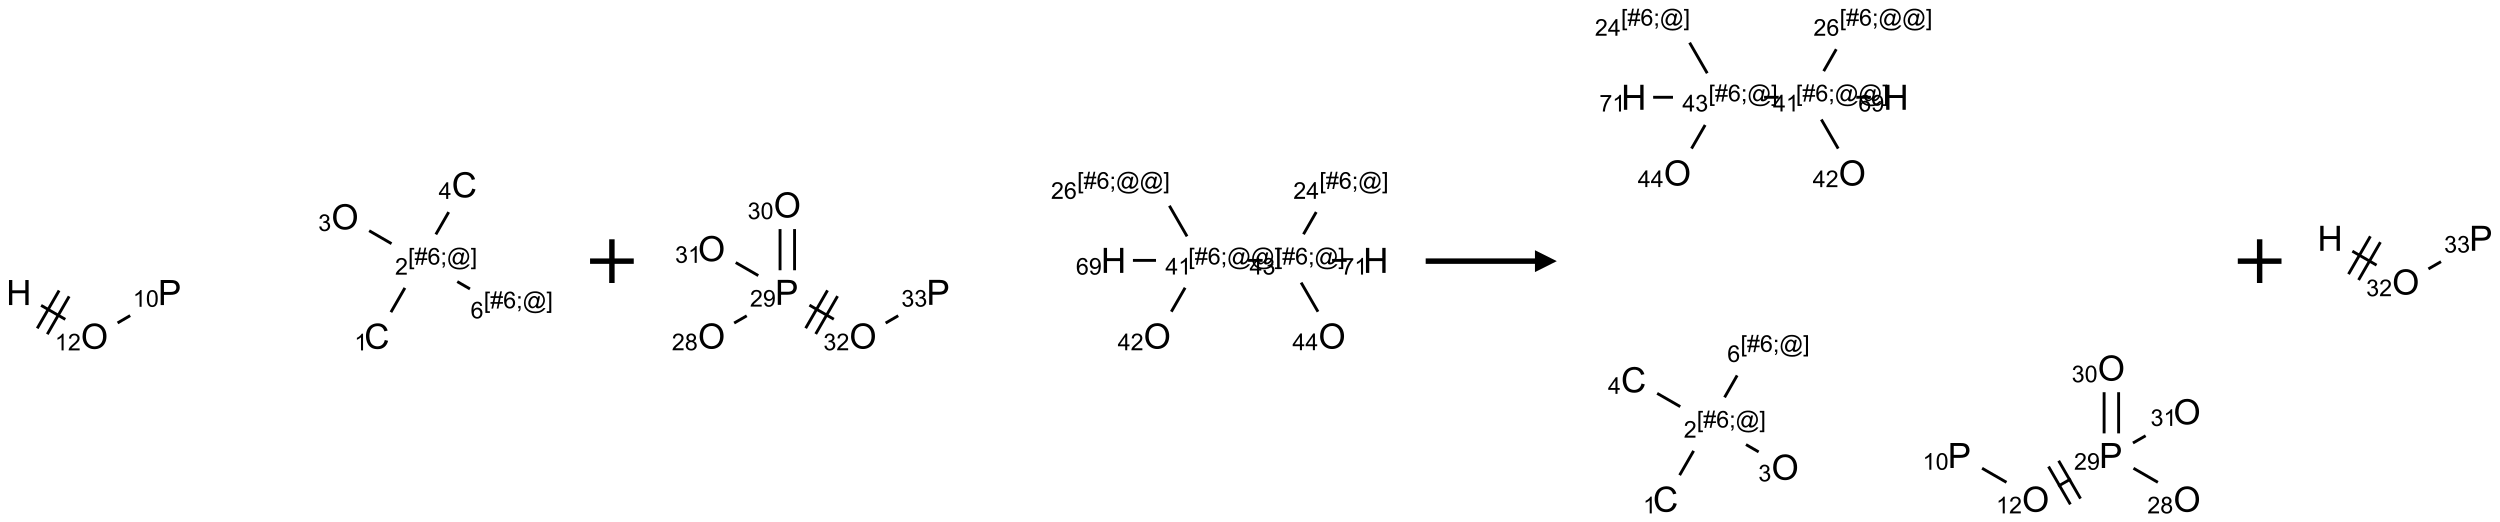 <?xml version="1.0" encoding="UTF-8"?>
<svg xmlns="http://www.w3.org/2000/svg" xmlns:xlink="http://www.w3.org/1999/xlink" width="1144" height="239" viewBox="0 0 1144 239">
<defs>
<g>
<g id="glyph-0-0">
<path d="M 2 0 L 2 -10 L 10 -10 L 10 0 Z M 2.25 -0.25 L 9.75 -0.25 L 9.75 -9.75 L 2.25 -9.75 Z M 2.25 -0.25 "/>
</g>
<g id="glyph-0-1">
<path d="M 1.281 0 L 1.281 -11.453 L 2.797 -11.453 L 2.797 -6.75 L 8.75 -6.75 L 8.75 -11.453 L 10.266 -11.453 L 10.266 0 L 8.75 0 L 8.75 -5.398 L 2.797 -5.398 L 2.797 0 Z M 1.281 0 "/>
</g>
<g id="glyph-0-2">
<path d="M 0.773 -5.578 C 0.773 -7.48 1.285 -8.969 2.305 -10.043 C 3.324 -11.117 4.645 -11.656 6.258 -11.656 C 7.316 -11.656 8.27 -11.402 9.117 -10.898 C 9.965 -10.395 10.613 -9.688 11.059 -8.785 C 11.504 -7.883 11.727 -6.855 11.727 -5.711 C 11.727 -4.551 11.492 -3.512 11.023 -2.594 C 10.555 -1.676 9.891 -0.984 9.031 -0.512 C 8.172 -0.039 7.246 0.195 6.25 0.195 C 5.172 0.195 4.207 -0.066 3.359 -0.586 C 2.512 -1.105 1.867 -1.816 1.43 -2.719 C 0.992 -3.621 0.773 -4.574 0.773 -5.578 Z M 2.336 -5.555 C 2.336 -4.176 2.707 -3.086 3.449 -2.293 C 4.191 -1.5 5.121 -1.102 6.242 -1.102 C 7.383 -1.102 8.32 -1.504 9.059 -2.305 C 9.797 -3.105 10.164 -4.246 10.164 -5.719 C 10.164 -6.652 10.008 -7.465 9.691 -8.16 C 9.375 -8.855 8.914 -9.395 8.309 -9.777 C 7.703 -10.16 7.02 -10.352 6.266 -10.352 C 5.191 -10.352 4.27 -9.984 3.496 -9.246 C 2.723 -8.508 2.336 -7.277 2.336 -5.555 Z M 2.336 -5.555 "/>
</g>
<g id="glyph-0-3">
<path d="M 1.234 0 L 1.234 -11.453 L 5.555 -11.453 C 6.316 -11.453 6.895 -11.418 7.297 -11.344 C 7.859 -11.25 8.332 -11.07 8.711 -10.809 C 9.09 -10.547 9.398 -10.176 9.629 -9.703 C 9.859 -9.23 9.977 -8.707 9.977 -8.141 C 9.977 -7.168 9.668 -6.344 9.047 -5.668 C 8.426 -4.992 7.309 -4.656 5.688 -4.656 L 2.75 -4.656 L 2.75 0 Z M 2.75 -6.008 L 5.711 -6.008 C 6.691 -6.008 7.387 -6.191 7.797 -6.555 C 8.207 -6.918 8.414 -7.434 8.414 -8.094 C 8.414 -8.574 8.293 -8.984 8.051 -9.324 C 7.809 -9.664 7.488 -9.891 7.094 -10 C 6.84 -10.066 6.367 -10.102 5.68 -10.102 L 2.75 -10.102 Z M 2.75 -6.008 "/>
</g>
<g id="glyph-0-4">
<path d="M 9.406 -4.016 L 10.922 -3.633 C 10.605 -2.387 10.031 -1.438 9.207 -0.785 C 8.383 -0.133 7.371 0.195 6.18 0.195 C 4.945 0.195 3.941 -0.055 3.168 -0.559 C 2.395 -1.062 1.805 -1.789 1.402 -2.742 C 1 -3.695 0.797 -4.719 0.797 -5.812 C 0.797 -7.004 1.023 -8.047 1.48 -8.934 C 1.938 -9.82 2.586 -10.496 3.426 -10.957 C 4.266 -11.418 5.191 -11.648 6.203 -11.648 C 7.348 -11.648 8.312 -11.355 9.094 -10.773 C 9.875 -10.191 10.418 -9.371 10.727 -8.312 L 9.234 -7.961 C 8.969 -8.793 8.582 -9.402 8.078 -9.781 C 7.574 -10.16 6.938 -10.352 6.172 -10.352 C 5.293 -10.352 4.555 -10.141 3.965 -9.719 C 3.375 -9.297 2.957 -8.73 2.719 -8.02 C 2.48 -7.309 2.359 -6.574 2.359 -5.82 C 2.359 -4.848 2.5 -3.996 2.785 -3.27 C 3.07 -2.543 3.512 -2 4.109 -1.641 C 4.707 -1.281 5.355 -1.102 6.055 -1.102 C 6.902 -1.102 7.621 -1.348 8.211 -1.836 C 8.801 -2.324 9.199 -3.051 9.406 -4.016 Z M 9.406 -4.016 "/>
</g>
<g id="glyph-1-0">
<path d="M 1.332 0 L 1.332 -6.668 L 6.668 -6.668 L 6.668 0 Z M 1.5 -0.168 L 6.5 -0.168 L 6.5 -6.5 L 1.5 -6.5 Z M 1.5 -0.168 "/>
</g>
<g id="glyph-1-1">
<path d="M 3.973 0 L 3.035 0 L 3.035 -5.973 C 2.809 -5.758 2.516 -5.543 2.148 -5.328 C 1.781 -5.113 1.453 -4.953 1.16 -4.844 L 1.16 -5.75 C 1.684 -5.996 2.145 -6.297 2.535 -6.645 C 2.93 -6.996 3.207 -7.336 3.371 -7.668 L 3.973 -7.668 Z M 3.973 0 "/>
</g>
<g id="glyph-1-2">
<path d="M 5.371 -0.902 L 5.371 0 L 0.324 0 C 0.316 -0.227 0.352 -0.441 0.434 -0.652 C 0.562 -0.996 0.766 -1.332 1.051 -1.668 C 1.332 -2 1.742 -2.387 2.277 -2.824 C 3.105 -3.504 3.668 -4.043 3.957 -4.441 C 4.25 -4.84 4.395 -5.215 4.395 -5.566 C 4.395 -5.938 4.262 -6.254 3.996 -6.508 C 3.73 -6.762 3.387 -6.891 2.957 -6.891 C 2.508 -6.891 2.145 -6.754 1.875 -6.484 C 1.605 -6.215 1.469 -5.84 1.465 -5.359 L 0.5 -5.457 C 0.566 -6.176 0.812 -6.727 1.246 -7.102 C 1.676 -7.477 2.254 -7.668 2.98 -7.668 C 3.711 -7.668 4.293 -7.465 4.719 -7.059 C 5.145 -6.652 5.359 -6.148 5.359 -5.547 C 5.359 -5.242 5.297 -4.941 5.172 -4.645 C 5.047 -4.352 4.84 -4.039 4.551 -3.715 C 4.262 -3.387 3.777 -2.938 3.105 -2.371 C 2.543 -1.898 2.18 -1.578 2.02 -1.41 C 1.859 -1.242 1.73 -1.07 1.625 -0.902 Z M 5.371 -0.902 "/>
</g>
<g id="glyph-1-3">
<path d="M 0.441 -3.766 C 0.441 -4.668 0.535 -5.395 0.723 -5.945 C 0.906 -6.496 1.184 -6.922 1.551 -7.219 C 1.918 -7.516 2.375 -7.668 2.934 -7.668 C 3.344 -7.668 3.703 -7.586 4.012 -7.418 C 4.32 -7.254 4.574 -7.016 4.777 -6.707 C 4.977 -6.395 5.137 -6.016 5.25 -5.57 C 5.363 -5.125 5.422 -4.523 5.422 -3.766 C 5.422 -2.871 5.328 -2.148 5.145 -1.598 C 4.961 -1.047 4.688 -0.621 4.32 -0.32 C 3.953 -0.02 3.492 0.129 2.934 0.129 C 2.195 0.129 1.617 -0.133 1.199 -0.66 C 0.695 -1.297 0.441 -2.332 0.441 -3.766 Z M 1.406 -3.766 C 1.406 -2.512 1.555 -1.68 1.848 -1.262 C 2.141 -0.848 2.5 -0.641 2.934 -0.641 C 3.363 -0.641 3.727 -0.848 4.02 -1.266 C 4.312 -1.684 4.457 -2.516 4.457 -3.766 C 4.457 -5.023 4.312 -5.859 4.02 -6.27 C 3.727 -6.684 3.359 -6.891 2.922 -6.891 C 2.492 -6.891 2.148 -6.707 1.891 -6.344 C 1.566 -5.879 1.406 -5.02 1.406 -3.766 Z M 1.406 -3.766 "/>
</g>
<g id="glyph-1-4">
<path d="M 0.723 2.121 L 0.723 -7.637 L 2.793 -7.637 L 2.793 -6.859 L 1.66 -6.859 L 1.66 1.344 L 2.793 1.344 L 2.793 2.121 Z M 0.723 2.121 "/>
</g>
<g id="glyph-1-5">
<path d="M 0.535 0.129 L 0.988 -2.09 L 0.109 -2.09 L 0.109 -2.863 L 1.145 -2.863 L 1.531 -4.754 L 0.109 -4.754 L 0.109 -5.531 L 1.688 -5.531 L 2.141 -7.766 L 2.922 -7.766 L 2.469 -5.531 L 4.109 -5.531 L 4.562 -7.766 L 5.348 -7.766 L 4.895 -5.531 L 5.797 -5.531 L 5.797 -4.754 L 4.738 -4.754 L 4.348 -2.863 L 5.797 -2.863 L 5.797 -2.09 L 4.191 -2.09 L 3.738 0.129 L 2.957 0.129 L 3.406 -2.09 L 1.77 -2.09 L 1.316 0.129 Z M 1.926 -2.863 L 3.562 -2.863 L 3.953 -4.754 L 2.312 -4.754 Z M 1.926 -2.863 "/>
</g>
<g id="glyph-1-6">
<path d="M 5.309 -5.766 L 4.375 -5.691 C 4.293 -6.059 4.172 -6.328 4.02 -6.496 C 3.766 -6.762 3.453 -6.895 3.082 -6.895 C 2.785 -6.895 2.523 -6.812 2.297 -6.645 C 2 -6.43 1.77 -6.117 1.598 -5.703 C 1.43 -5.289 1.34 -4.703 1.332 -3.938 C 1.559 -4.281 1.836 -4.535 2.16 -4.703 C 2.488 -4.871 2.828 -4.953 3.188 -4.953 C 3.812 -4.953 4.344 -4.723 4.785 -4.262 C 5.223 -3.801 5.441 -3.207 5.441 -2.48 C 5.441 -2 5.34 -1.555 5.133 -1.145 C 4.926 -0.73 4.641 -0.418 4.281 -0.199 C 3.922 0.02 3.512 0.129 3.051 0.129 C 2.27 0.129 1.633 -0.156 1.141 -0.73 C 0.648 -1.305 0.402 -2.254 0.402 -3.574 C 0.402 -5.051 0.672 -6.121 1.219 -6.793 C 1.695 -7.375 2.336 -7.668 3.141 -7.668 C 3.742 -7.668 4.234 -7.5 4.617 -7.16 C 5 -6.824 5.23 -6.359 5.309 -5.766 Z M 1.48 -2.473 C 1.48 -2.152 1.547 -1.844 1.684 -1.547 C 1.82 -1.25 2.016 -1.027 2.262 -0.871 C 2.508 -0.719 2.766 -0.641 3.035 -0.641 C 3.434 -0.641 3.773 -0.801 4.059 -1.121 C 4.344 -1.441 4.484 -1.875 4.484 -2.422 C 4.484 -2.949 4.344 -3.367 4.062 -3.668 C 3.781 -3.973 3.426 -4.125 3 -4.125 C 2.578 -4.125 2.219 -3.973 1.922 -3.668 C 1.625 -3.363 1.48 -2.969 1.48 -2.473 Z M 1.48 -2.473 "/>
</g>
<g id="glyph-1-7">
<path d="M 0.949 -4.465 L 0.949 -5.531 L 2.016 -5.531 L 2.016 -4.465 Z M 0.949 0 L 0.949 -1.066 L 2.016 -1.066 L 2.016 0 C 2.016 0.391 1.945 0.711 1.809 0.949 C 1.668 1.191 1.449 1.379 1.145 1.512 L 0.887 1.109 C 1.082 1.023 1.23 0.895 1.324 0.727 C 1.418 0.559 1.469 0.316 1.48 0 Z M 0.949 0 "/>
</g>
<g id="glyph-1-8">
<path d="M 6.047 -0.848 C 5.82 -0.59 5.57 -0.379 5.289 -0.223 C 5.008 -0.062 4.73 0.016 4.449 0.016 C 4.141 0.016 3.84 -0.074 3.547 -0.254 C 3.254 -0.434 3.02 -0.715 2.836 -1.09 C 2.652 -1.465 2.562 -1.875 2.562 -2.324 C 2.562 -2.875 2.703 -3.43 2.988 -3.98 C 3.27 -4.535 3.621 -4.953 4.043 -5.23 C 4.461 -5.508 4.871 -5.645 5.266 -5.645 C 5.566 -5.645 5.855 -5.566 6.129 -5.41 C 6.402 -5.25 6.641 -5.012 6.84 -4.688 L 7.016 -5.496 L 7.949 -5.496 L 7.199 -2 C 7.094 -1.516 7.043 -1.246 7.043 -1.191 C 7.043 -1.098 7.078 -1.02 7.148 -0.949 C 7.219 -0.883 7.305 -0.848 7.406 -0.848 C 7.59 -0.848 7.832 -0.953 8.129 -1.168 C 8.527 -1.445 8.84 -1.816 9.07 -2.285 C 9.301 -2.75 9.418 -3.234 9.418 -3.73 C 9.418 -4.309 9.27 -4.852 8.973 -5.355 C 8.676 -5.859 8.23 -6.262 7.645 -6.562 C 7.055 -6.863 6.406 -7.016 5.691 -7.016 C 4.879 -7.016 4.137 -6.824 3.465 -6.445 C 2.793 -6.066 2.273 -5.52 1.902 -4.809 C 1.535 -4.098 1.348 -3.34 1.348 -2.527 C 1.348 -1.676 1.535 -0.941 1.902 -0.328 C 2.273 0.285 2.809 0.742 3.508 1.035 C 4.207 1.328 4.984 1.473 5.832 1.473 C 6.742 1.473 7.504 1.32 8.121 1.016 C 8.734 0.711 9.195 0.34 9.5 -0.098 L 10.441 -0.098 C 10.266 0.266 9.961 0.637 9.531 1.016 C 9.102 1.395 8.59 1.695 7.996 1.914 C 7.402 2.133 6.688 2.246 5.848 2.246 C 5.078 2.246 4.367 2.145 3.715 1.949 C 3.066 1.75 2.512 1.453 2.051 1.055 C 1.594 0.656 1.25 0.199 1.016 -0.316 C 0.723 -0.973 0.578 -1.684 0.578 -2.441 C 0.578 -3.289 0.75 -4.098 1.098 -4.863 C 1.523 -5.805 2.125 -6.527 2.902 -7.027 C 3.684 -7.527 4.629 -7.777 5.738 -7.777 C 6.602 -7.777 7.375 -7.602 8.059 -7.246 C 8.746 -6.895 9.285 -6.371 9.684 -5.672 C 10.02 -5.07 10.188 -4.418 10.188 -3.715 C 10.188 -2.707 9.832 -1.812 9.125 -1.031 C 8.492 -0.328 7.801 0.02 7.051 0.02 C 6.812 0.02 6.617 -0.016 6.473 -0.09 C 6.324 -0.16 6.215 -0.266 6.145 -0.402 C 6.102 -0.488 6.066 -0.637 6.047 -0.848 Z M 3.527 -2.262 C 3.527 -1.785 3.641 -1.414 3.863 -1.152 C 4.09 -0.887 4.348 -0.754 4.641 -0.754 C 4.836 -0.754 5.039 -0.812 5.254 -0.93 C 5.469 -1.047 5.676 -1.219 5.871 -1.449 C 6.066 -1.676 6.23 -1.969 6.355 -2.32 C 6.48 -2.672 6.543 -3.027 6.543 -3.379 C 6.543 -3.852 6.426 -4.219 6.191 -4.48 C 5.957 -4.738 5.672 -4.871 5.332 -4.871 C 5.109 -4.871 4.902 -4.812 4.707 -4.699 C 4.512 -4.586 4.32 -4.406 4.137 -4.156 C 3.953 -3.906 3.805 -3.602 3.691 -3.246 C 3.582 -2.887 3.527 -2.559 3.527 -2.262 Z M 3.527 -2.262 "/>
</g>
<g id="glyph-1-9">
<path d="M 2.27 2.121 L 0.203 2.121 L 0.203 1.344 L 1.332 1.344 L 1.332 -6.859 L 0.203 -6.859 L 0.203 -7.637 L 2.27 -7.637 Z M 2.27 2.121 "/>
</g>
<g id="glyph-1-10">
<path d="M 0.449 -2.016 L 1.387 -2.141 C 1.492 -1.609 1.676 -1.227 1.934 -0.992 C 2.191 -0.758 2.508 -0.641 2.879 -0.641 C 3.32 -0.641 3.695 -0.793 3.996 -1.098 C 4.301 -1.402 4.453 -1.781 4.453 -2.234 C 4.453 -2.664 4.312 -3.02 4.031 -3.301 C 3.75 -3.578 3.391 -3.719 2.957 -3.719 C 2.781 -3.719 2.562 -3.684 2.297 -3.613 L 2.402 -4.438 C 2.465 -4.43 2.516 -4.426 2.551 -4.426 C 2.949 -4.426 3.312 -4.531 3.629 -4.738 C 3.949 -4.949 4.109 -5.27 4.109 -5.703 C 4.109 -6.047 3.992 -6.332 3.762 -6.559 C 3.527 -6.785 3.227 -6.895 2.859 -6.895 C 2.496 -6.895 2.191 -6.781 1.949 -6.551 C 1.707 -6.324 1.547 -5.98 1.48 -5.52 L 0.543 -5.688 C 0.656 -6.316 0.918 -6.805 1.324 -7.148 C 1.73 -7.492 2.234 -7.668 2.84 -7.668 C 3.254 -7.668 3.641 -7.578 3.988 -7.398 C 4.34 -7.219 4.609 -6.977 4.793 -6.668 C 4.98 -6.359 5.074 -6.031 5.074 -5.684 C 5.074 -5.352 4.984 -5.051 4.809 -4.781 C 4.629 -4.512 4.367 -4.297 4.02 -4.137 C 4.473 -4.031 4.824 -3.816 5.074 -3.488 C 5.324 -3.16 5.449 -2.75 5.449 -2.254 C 5.449 -1.59 5.203 -1.023 4.719 -0.559 C 4.234 -0.098 3.617 0.137 2.875 0.137 C 2.203 0.137 1.648 -0.062 1.207 -0.465 C 0.762 -0.863 0.512 -1.379 0.449 -2.016 Z M 0.449 -2.016 "/>
</g>
<g id="glyph-1-11">
<path d="M 3.449 0 L 3.449 -1.828 L 0.137 -1.828 L 0.137 -2.688 L 3.621 -7.637 L 4.387 -7.637 L 4.387 -2.688 L 5.418 -2.688 L 5.418 -1.828 L 4.387 -1.828 L 4.387 0 Z M 3.449 -2.688 L 3.449 -6.129 L 1.059 -2.688 Z M 3.449 -2.688 "/>
</g>
<g id="glyph-1-12">
<path d="M 1.887 -4.141 C 1.496 -4.281 1.207 -4.484 1.02 -4.75 C 0.832 -5.016 0.738 -5.328 0.738 -5.699 C 0.738 -6.254 0.938 -6.719 1.34 -7.098 C 1.738 -7.477 2.27 -7.668 2.934 -7.668 C 3.598 -7.668 4.137 -7.473 4.543 -7.086 C 4.949 -6.699 5.152 -6.227 5.152 -5.672 C 5.152 -5.316 5.059 -5.008 4.871 -4.746 C 4.688 -4.484 4.406 -4.281 4.027 -4.141 C 4.496 -3.988 4.852 -3.742 5.098 -3.402 C 5.34 -3.062 5.465 -2.656 5.465 -2.184 C 5.465 -1.531 5.234 -0.98 4.77 -0.535 C 4.309 -0.09 3.703 0.129 2.949 0.129 C 2.195 0.129 1.586 -0.094 1.125 -0.539 C 0.664 -0.984 0.434 -1.543 0.434 -2.207 C 0.434 -2.703 0.559 -3.121 0.809 -3.457 C 1.062 -3.793 1.422 -4.02 1.887 -4.141 Z M 1.699 -5.73 C 1.699 -5.367 1.812 -5.074 2.047 -4.844 C 2.281 -4.613 2.582 -4.5 2.953 -4.5 C 3.312 -4.5 3.609 -4.613 3.84 -4.84 C 4.07 -5.066 4.188 -5.348 4.188 -5.676 C 4.188 -6.02 4.07 -6.309 3.832 -6.543 C 3.594 -6.777 3.297 -6.895 2.941 -6.895 C 2.586 -6.895 2.289 -6.781 2.051 -6.551 C 1.816 -6.324 1.699 -6.047 1.699 -5.73 Z M 1.395 -2.203 C 1.395 -1.938 1.461 -1.676 1.586 -1.426 C 1.711 -1.176 1.902 -0.984 2.152 -0.848 C 2.402 -0.711 2.672 -0.641 2.957 -0.641 C 3.406 -0.641 3.777 -0.785 4.066 -1.074 C 4.359 -1.363 4.504 -1.727 4.504 -2.172 C 4.504 -2.625 4.355 -2.996 4.055 -3.293 C 3.754 -3.586 3.379 -3.734 2.926 -3.734 C 2.484 -3.734 2.121 -3.59 1.832 -3.297 C 1.543 -3.004 1.395 -2.641 1.395 -2.203 Z M 1.395 -2.203 "/>
</g>
<g id="glyph-1-13">
<path d="M 0.582 -1.766 L 1.484 -1.848 C 1.562 -1.426 1.707 -1.117 1.922 -0.926 C 2.137 -0.734 2.414 -0.641 2.75 -0.641 C 3.039 -0.641 3.289 -0.707 3.508 -0.84 C 3.727 -0.973 3.902 -1.148 4.043 -1.367 C 4.18 -1.586 4.297 -1.887 4.391 -2.262 C 4.484 -2.637 4.531 -3.016 4.531 -3.406 C 4.531 -3.449 4.531 -3.512 4.527 -3.594 C 4.34 -3.297 4.082 -3.055 3.758 -2.867 C 3.434 -2.68 3.082 -2.59 2.703 -2.59 C 2.07 -2.59 1.535 -2.816 1.098 -3.277 C 0.66 -3.734 0.441 -4.34 0.441 -5.09 C 0.441 -5.863 0.672 -6.484 1.129 -6.957 C 1.586 -7.43 2.156 -7.668 2.844 -7.668 C 3.34 -7.668 3.793 -7.531 4.207 -7.266 C 4.617 -7 4.93 -6.617 5.145 -6.121 C 5.355 -5.629 5.465 -4.91 5.465 -3.973 C 5.465 -2.996 5.359 -2.223 5.145 -1.645 C 4.934 -1.066 4.617 -0.625 4.199 -0.324 C 3.781 -0.02 3.293 0.129 2.73 0.129 C 2.133 0.129 1.645 -0.035 1.266 -0.367 C 0.887 -0.699 0.66 -1.164 0.582 -1.766 Z M 4.422 -5.137 C 4.422 -5.676 4.277 -6.102 3.992 -6.418 C 3.707 -6.734 3.359 -6.891 2.957 -6.891 C 2.543 -6.891 2.18 -6.719 1.871 -6.379 C 1.562 -6.039 1.406 -5.598 1.406 -5.059 C 1.406 -4.57 1.555 -4.176 1.848 -3.871 C 2.141 -3.566 2.5 -3.418 2.934 -3.418 C 3.367 -3.418 3.723 -3.57 4.004 -3.871 C 4.281 -4.176 4.422 -4.598 4.422 -5.137 Z M 4.422 -5.137 "/>
</g>
<g id="glyph-1-14">
<path d="M 0.504 -6.637 L 0.504 -7.535 L 5.449 -7.535 L 5.449 -6.809 C 4.961 -6.289 4.48 -5.602 4.004 -4.746 C 3.527 -3.887 3.156 -3.004 2.895 -2.098 C 2.707 -1.461 2.59 -0.762 2.535 0 L 1.574 0 C 1.582 -0.602 1.703 -1.328 1.926 -2.176 C 2.152 -3.027 2.477 -3.848 2.898 -4.637 C 3.32 -5.426 3.77 -6.094 4.246 -6.637 Z M 0.504 -6.637 "/>
</g>
</g>
</defs>
<path fill="none" stroke-width="0.033" stroke-linecap="butt" stroke-linejoin="miter" stroke="rgb(0%, 0%, 0%)" stroke-opacity="1" stroke-miterlimit="10" d="M 0.255 1.379 L 0.532 1.539 " transform="matrix(40, 0, 0, 40, 8.604, 84.58)"/>
<path fill="none" stroke-width="0.033" stroke-linecap="butt" stroke-linejoin="miter" stroke="rgb(0%, 0%, 0%)" stroke-opacity="1" stroke-miterlimit="10" d="M 0.326 1.709 L 0.576 1.276 " transform="matrix(40, 0, 0, 40, 8.604, 84.58)"/>
<path fill="none" stroke-width="0.033" stroke-linecap="butt" stroke-linejoin="miter" stroke="rgb(0%, 0%, 0%)" stroke-opacity="1" stroke-miterlimit="10" d="M 0.211 1.642 L 0.461 1.209 " transform="matrix(40, 0, 0, 40, 8.604, 84.58)"/>
<path fill="none" stroke-width="0.033" stroke-linecap="butt" stroke-linejoin="miter" stroke="rgb(0%, 0%, 0%)" stroke-opacity="1" stroke-miterlimit="10" d="M 1.13 1.58 L 1.274 1.496 " transform="matrix(40, 0, 0, 40, 8.604, 84.58)"/>
<path fill="none" stroke-width="0.033" stroke-linecap="butt" stroke-linejoin="miter" stroke="rgb(0%, 0%, 0%)" stroke-opacity="1" stroke-miterlimit="10" d="M 4.257 1.457 L 4.417 1.179 " transform="matrix(40, 0, 0, 40, 8.604, 84.58)"/>
<path fill="none" stroke-width="0.033" stroke-linecap="butt" stroke-linejoin="miter" stroke="rgb(0%, 0%, 0%)" stroke-opacity="1" stroke-miterlimit="10" d="M 5.016 1.107 L 5.161 1.191 " transform="matrix(40, 0, 0, 40, 8.604, 84.58)"/>
<path fill="none" stroke-width="0.033" stroke-linecap="butt" stroke-linejoin="miter" stroke="rgb(0%, 0%, 0%)" stroke-opacity="1" stroke-miterlimit="10" d="M 4.264 0.673 L 4.008 0.525 " transform="matrix(40, 0, 0, 40, 8.604, 84.58)"/>
<path fill="none" stroke-width="0.033" stroke-linecap="butt" stroke-linejoin="miter" stroke="rgb(0%, 0%, 0%)" stroke-opacity="1" stroke-miterlimit="10" d="M 4.771 0.567 L 4.918 0.312 " transform="matrix(40, 0, 0, 40, 8.604, 84.58)"/>
<g fill="rgb(0%, 0%, 0%)" fill-opacity="1">
<use xlink:href="#glyph-0-1" x="2.832" y="139.59"/>
</g>
<g fill="rgb(0%, 0%, 0%)" fill-opacity="1">
<use xlink:href="#glyph-0-2" x="36.996" y="159.594"/>
</g>
<g fill="rgb(0%, 0%, 0%)" fill-opacity="1">
<use xlink:href="#glyph-1-1" x="25.133" y="160.344"/>
<use xlink:href="#glyph-1-2" x="31.065" y="160.344"/>
</g>
<g fill="rgb(0%, 0%, 0%)" fill-opacity="1">
<use xlink:href="#glyph-0-3" x="72.281" y="139.59"/>
</g>
<g fill="rgb(0%, 0%, 0%)" fill-opacity="1">
<use xlink:href="#glyph-1-1" x="60.824" y="140.383"/>
<use xlink:href="#glyph-1-3" x="66.757" y="140.383"/>
</g>
<g fill="rgb(0%, 0%, 0%)" fill-opacity="1">
<use xlink:href="#glyph-0-4" x="166.668" y="159.59"/>
</g>
<g fill="rgb(0%, 0%, 0%)" fill-opacity="1">
<use xlink:href="#glyph-1-1" x="162.156" y="160.344"/>
</g>
<g fill="rgb(0%, 0%, 0%)" fill-opacity="1">
<use xlink:href="#glyph-1-4" x="186.738" y="121.074"/>
<use xlink:href="#glyph-1-5" x="189.702" y="121.074"/>
<use xlink:href="#glyph-1-6" x="195.634" y="121.074"/>
<use xlink:href="#glyph-1-7" x="201.566" y="121.074"/>
<use xlink:href="#glyph-1-8" x="204.53" y="121.074"/>
<use xlink:href="#glyph-1-9" x="215.358" y="121.074"/>
</g>
<g fill="rgb(0%, 0%, 0%)" fill-opacity="1">
<use xlink:href="#glyph-1-2" x="180.762" y="125.703"/>
</g>
<g fill="rgb(0%, 0%, 0%)" fill-opacity="1">
<use xlink:href="#glyph-1-4" x="221.379" y="141.074"/>
<use xlink:href="#glyph-1-5" x="224.342" y="141.074"/>
<use xlink:href="#glyph-1-6" x="230.275" y="141.074"/>
<use xlink:href="#glyph-1-7" x="236.207" y="141.074"/>
<use xlink:href="#glyph-1-8" x="239.171" y="141.074"/>
<use xlink:href="#glyph-1-9" x="249.999" y="141.074"/>
</g>
<g fill="rgb(0%, 0%, 0%)" fill-opacity="1">
<use xlink:href="#glyph-1-6" x="215.328" y="145.703"/>
</g>
<g fill="rgb(0%, 0%, 0%)" fill-opacity="1">
<use xlink:href="#glyph-0-2" x="151.637" y="104.953"/>
</g>
<g fill="rgb(0%, 0%, 0%)" fill-opacity="1">
<use xlink:href="#glyph-1-10" x="145.629" y="105.699"/>
</g>
<g fill="rgb(0%, 0%, 0%)" fill-opacity="1">
<use xlink:href="#glyph-0-4" x="206.668" y="90.309"/>
</g>
<g fill="rgb(0%, 0%, 0%)" fill-opacity="1">
<use xlink:href="#glyph-1-11" x="200.715" y="91.031"/>
</g>
<path fill="none" stroke-width="0.062" stroke-linecap="butt" stroke-linejoin="miter" stroke="rgb(0%, 0%, 0%)" stroke-opacity="1" stroke-miterlimit="10" d="M 0 0 L 0.5 0 M 0.25 -0.25 L 0.25 0.25 " transform="matrix(40, 0, 0, 40, 270.006, 119.5)"/>
<path fill="none" stroke-width="0.033" stroke-linecap="butt" stroke-linejoin="miter" stroke="rgb(0%, 0%, 0%)" stroke-opacity="1" stroke-miterlimit="10" d="M 0.258 1.583 L 0.402 1.5 " transform="matrix(40, 0, 0, 40, 325.631, 84.512)"/>
<path fill="none" stroke-width="0.033" stroke-linecap="butt" stroke-linejoin="miter" stroke="rgb(0%, 0%, 0%)" stroke-opacity="1" stroke-miterlimit="10" d="M 0.949 0.979 L 0.949 0.508 " transform="matrix(40, 0, 0, 40, 325.631, 84.512)"/>
<path fill="none" stroke-width="0.033" stroke-linecap="butt" stroke-linejoin="miter" stroke="rgb(0%, 0%, 0%)" stroke-opacity="1" stroke-miterlimit="10" d="M 0.783 0.979 L 0.783 0.508 " transform="matrix(40, 0, 0, 40, 325.631, 84.512)"/>
<path fill="none" stroke-width="0.033" stroke-linecap="butt" stroke-linejoin="miter" stroke="rgb(0%, 0%, 0%)" stroke-opacity="1" stroke-miterlimit="10" d="M 0.534 1.04 L 0.276 0.891 " transform="matrix(40, 0, 0, 40, 325.631, 84.512)"/>
<path fill="none" stroke-width="0.033" stroke-linecap="butt" stroke-linejoin="miter" stroke="rgb(0%, 0%, 0%)" stroke-opacity="1" stroke-miterlimit="10" d="M 1.119 1.378 L 1.398 1.539 " transform="matrix(40, 0, 0, 40, 325.631, 84.512)"/>
<path fill="none" stroke-width="0.033" stroke-linecap="butt" stroke-linejoin="miter" stroke="rgb(0%, 0%, 0%)" stroke-opacity="1" stroke-miterlimit="10" d="M 1.191 1.708 L 1.441 1.275 " transform="matrix(40, 0, 0, 40, 325.631, 84.512)"/>
<path fill="none" stroke-width="0.033" stroke-linecap="butt" stroke-linejoin="miter" stroke="rgb(0%, 0%, 0%)" stroke-opacity="1" stroke-miterlimit="10" d="M 1.076 1.642 L 1.326 1.209 " transform="matrix(40, 0, 0, 40, 325.631, 84.512)"/>
<path fill="none" stroke-width="0.033" stroke-linecap="butt" stroke-linejoin="miter" stroke="rgb(0%, 0%, 0%)" stroke-opacity="1" stroke-miterlimit="10" d="M 1.991 1.583 L 2.135 1.499 " transform="matrix(40, 0, 0, 40, 325.631, 84.512)"/>
<path fill="none" stroke-width="0.033" stroke-linecap="butt" stroke-linejoin="miter" stroke="rgb(0%, 0%, 0%)" stroke-opacity="1" stroke-miterlimit="10" d="M 5.259 1.453 L 5.417 1.179 " transform="matrix(40, 0, 0, 40, 325.631, 84.512)"/>
<path fill="none" stroke-width="0.033" stroke-linecap="butt" stroke-linejoin="miter" stroke="rgb(0%, 0%, 0%)" stroke-opacity="1" stroke-miterlimit="10" d="M 5.439 0.591 L 5.237 0.241 " transform="matrix(40, 0, 0, 40, 325.631, 84.512)"/>
<path fill="none" stroke-width="0.033" stroke-linecap="butt" stroke-linejoin="miter" stroke="rgb(0%, 0%, 0%)" stroke-opacity="1" stroke-miterlimit="10" d="M 5.084 0.866 L 4.82 0.866 " transform="matrix(40, 0, 0, 40, 325.631, 84.512)"/>
<path fill="none" stroke-width="0.033" stroke-linecap="butt" stroke-linejoin="miter" stroke="rgb(0%, 0%, 0%)" stroke-opacity="1" stroke-miterlimit="10" d="M 6.137 0.866 L 6.304 0.866 " transform="matrix(40, 0, 0, 40, 325.631, 84.512)"/>
<path fill="none" stroke-width="0.033" stroke-linecap="butt" stroke-linejoin="miter" stroke="rgb(0%, 0%, 0%)" stroke-opacity="1" stroke-miterlimit="10" d="M 6.771 0.567 L 6.917 0.313 " transform="matrix(40, 0, 0, 40, 325.631, 84.512)"/>
<path fill="none" stroke-width="0.033" stroke-linecap="butt" stroke-linejoin="miter" stroke="rgb(0%, 0%, 0%)" stroke-opacity="1" stroke-miterlimit="10" d="M 6.744 1.12 L 6.937 1.453 " transform="matrix(40, 0, 0, 40, 325.631, 84.512)"/>
<path fill="none" stroke-width="0.033" stroke-linecap="butt" stroke-linejoin="miter" stroke="rgb(0%, 0%, 0%)" stroke-opacity="1" stroke-miterlimit="10" d="M 7.098 0.866 L 7.265 0.866 " transform="matrix(40, 0, 0, 40, 325.631, 84.512)"/>
<g fill="rgb(0%, 0%, 0%)" fill-opacity="1">
<use xlink:href="#glyph-0-2" x="319.383" y="159.523"/>
</g>
<g fill="rgb(0%, 0%, 0%)" fill-opacity="1">
<use xlink:href="#glyph-1-2" x="307.426" y="160.273"/>
<use xlink:href="#glyph-1-12" x="313.358" y="160.273"/>
</g>
<g fill="rgb(0%, 0%, 0%)" fill-opacity="1">
<use xlink:href="#glyph-0-3" x="354.668" y="139.52"/>
</g>
<g fill="rgb(0%, 0%, 0%)" fill-opacity="1">
<use xlink:href="#glyph-1-2" x="343.172" y="140.312"/>
<use xlink:href="#glyph-1-13" x="349.104" y="140.312"/>
</g>
<g fill="rgb(0%, 0%, 0%)" fill-opacity="1">
<use xlink:href="#glyph-0-2" x="354.023" y="99.523"/>
</g>
<g fill="rgb(0%, 0%, 0%)" fill-opacity="1">
<use xlink:href="#glyph-1-10" x="342.109" y="100.273"/>
<use xlink:href="#glyph-1-3" x="348.042" y="100.273"/>
</g>
<g fill="rgb(0%, 0%, 0%)" fill-opacity="1">
<use xlink:href="#glyph-0-2" x="319.383" y="119.523"/>
</g>
<g fill="rgb(0%, 0%, 0%)" fill-opacity="1">
<use xlink:href="#glyph-1-10" x="308.914" y="120.273"/>
<use xlink:href="#glyph-1-1" x="314.846" y="120.273"/>
</g>
<g fill="rgb(0%, 0%, 0%)" fill-opacity="1">
<use xlink:href="#glyph-0-2" x="388.664" y="159.523"/>
</g>
<g fill="rgb(0%, 0%, 0%)" fill-opacity="1">
<use xlink:href="#glyph-1-10" x="376.801" y="160.273"/>
<use xlink:href="#glyph-1-2" x="382.733" y="160.273"/>
</g>
<g fill="rgb(0%, 0%, 0%)" fill-opacity="1">
<use xlink:href="#glyph-0-3" x="423.949" y="139.52"/>
</g>
<g fill="rgb(0%, 0%, 0%)" fill-opacity="1">
<use xlink:href="#glyph-1-10" x="412.469" y="140.312"/>
<use xlink:href="#glyph-1-10" x="418.401" y="140.312"/>
</g>
<g fill="rgb(0%, 0%, 0%)" fill-opacity="1">
<use xlink:href="#glyph-0-2" x="523.305" y="159.523"/>
</g>
<g fill="rgb(0%, 0%, 0%)" fill-opacity="1">
<use xlink:href="#glyph-1-11" x="511.441" y="160.273"/>
<use xlink:href="#glyph-1-2" x="517.374" y="160.273"/>
</g>
<g fill="rgb(0%, 0%, 0%)" fill-opacity="1">
<use xlink:href="#glyph-1-4" x="543.766" y="121.004"/>
<use xlink:href="#glyph-1-5" x="546.729" y="121.004"/>
<use xlink:href="#glyph-1-6" x="552.661" y="121.004"/>
<use xlink:href="#glyph-1-7" x="558.594" y="121.004"/>
<use xlink:href="#glyph-1-8" x="561.557" y="121.004"/>
<use xlink:href="#glyph-1-8" x="572.385" y="121.004"/>
<use xlink:href="#glyph-1-9" x="583.214" y="121.004"/>
</g>
<g fill="rgb(0%, 0%, 0%)" fill-opacity="1">
<use xlink:href="#glyph-1-11" x="533.25" y="125.633"/>
<use xlink:href="#glyph-1-1" x="539.182" y="125.633"/>
</g>
<g fill="rgb(0%, 0%, 0%)" fill-opacity="1">
<use xlink:href="#glyph-1-4" x="492.895" y="86.363"/>
<use xlink:href="#glyph-1-5" x="495.858" y="86.363"/>
<use xlink:href="#glyph-1-6" x="501.79" y="86.363"/>
<use xlink:href="#glyph-1-7" x="507.723" y="86.363"/>
<use xlink:href="#glyph-1-8" x="510.686" y="86.363"/>
<use xlink:href="#glyph-1-8" x="521.514" y="86.363"/>
<use xlink:href="#glyph-1-9" x="532.342" y="86.363"/>
</g>
<g fill="rgb(0%, 0%, 0%)" fill-opacity="1">
<use xlink:href="#glyph-1-2" x="480.914" y="90.992"/>
<use xlink:href="#glyph-1-6" x="486.846" y="90.992"/>
</g>
<g fill="rgb(0%, 0%, 0%)" fill-opacity="1">
<use xlink:href="#glyph-0-1" x="503.781" y="124.879"/>
</g>
<g fill="rgb(0%, 0%, 0%)" fill-opacity="1">
<use xlink:href="#glyph-1-6" x="492.332" y="125.672"/>
<use xlink:href="#glyph-1-13" x="498.264" y="125.672"/>
</g>
<g fill="rgb(0%, 0%, 0%)" fill-opacity="1">
<use xlink:href="#glyph-1-4" x="583.766" y="121.004"/>
<use xlink:href="#glyph-1-5" x="586.729" y="121.004"/>
<use xlink:href="#glyph-1-6" x="592.661" y="121.004"/>
<use xlink:href="#glyph-1-7" x="598.594" y="121.004"/>
<use xlink:href="#glyph-1-8" x="601.557" y="121.004"/>
<use xlink:href="#glyph-1-9" x="612.385" y="121.004"/>
</g>
<g fill="rgb(0%, 0%, 0%)" fill-opacity="1">
<use xlink:href="#glyph-1-11" x="571.777" y="125.633"/>
<use xlink:href="#glyph-1-10" x="577.71" y="125.633"/>
</g>
<g fill="rgb(0%, 0%, 0%)" fill-opacity="1">
<use xlink:href="#glyph-1-4" x="603.766" y="86.363"/>
<use xlink:href="#glyph-1-5" x="606.729" y="86.363"/>
<use xlink:href="#glyph-1-6" x="612.661" y="86.363"/>
<use xlink:href="#glyph-1-7" x="618.594" y="86.363"/>
<use xlink:href="#glyph-1-8" x="621.557" y="86.363"/>
<use xlink:href="#glyph-1-9" x="632.385" y="86.363"/>
</g>
<g fill="rgb(0%, 0%, 0%)" fill-opacity="1">
<use xlink:href="#glyph-1-2" x="591.809" y="90.992"/>
<use xlink:href="#glyph-1-11" x="597.741" y="90.992"/>
</g>
<g fill="rgb(0%, 0%, 0%)" fill-opacity="1">
<use xlink:href="#glyph-0-2" x="603.305" y="159.523"/>
</g>
<g fill="rgb(0%, 0%, 0%)" fill-opacity="1">
<use xlink:href="#glyph-1-11" x="591.395" y="160.242"/>
<use xlink:href="#glyph-1-11" x="597.327" y="160.242"/>
</g>
<g fill="rgb(0%, 0%, 0%)" fill-opacity="1">
<use xlink:href="#glyph-0-1" x="623.781" y="124.879"/>
</g>
<g fill="rgb(0%, 0%, 0%)" fill-opacity="1">
<use xlink:href="#glyph-1-14" x="613.82" y="125.672"/>
<use xlink:href="#glyph-1-1" x="619.753" y="125.672"/>
</g>
<path fill-rule="nonzero" fill="rgb(0%, 0%, 0%)" fill-opacity="1" d="M 652.395 120.75 L 702.395 120.75 L 702.395 124.5 L 712.395 119.5 L 702.395 114.5 L 702.395 118.25 L 652.395 118.25 "/>
<path fill="none" stroke-width="0.033" stroke-linecap="butt" stroke-linejoin="miter" stroke="rgb(0%, 0%, 0%)" stroke-opacity="1" stroke-miterlimit="10" d="M 0.525 5.189 L 0.685 4.911 " transform="matrix(40, 0, 0, 40, 747.6, 9.875)"/>
<path fill="none" stroke-width="0.033" stroke-linecap="butt" stroke-linejoin="miter" stroke="rgb(0%, 0%, 0%)" stroke-opacity="1" stroke-miterlimit="10" d="M 1.284 4.839 L 1.429 4.923 " transform="matrix(40, 0, 0, 40, 747.6, 9.875)"/>
<path fill="none" stroke-width="0.033" stroke-linecap="butt" stroke-linejoin="miter" stroke="rgb(0%, 0%, 0%)" stroke-opacity="1" stroke-miterlimit="10" d="M 0.532 4.405 L 0.268 4.253 " transform="matrix(40, 0, 0, 40, 747.6, 9.875)"/>
<path fill="none" stroke-width="0.033" stroke-linecap="butt" stroke-linejoin="miter" stroke="rgb(0%, 0%, 0%)" stroke-opacity="1" stroke-miterlimit="10" d="M 1.039 4.299 L 1.183 4.048 " transform="matrix(40, 0, 0, 40, 747.6, 9.875)"/>
<path fill="none" stroke-width="0.033" stroke-linecap="butt" stroke-linejoin="miter" stroke="rgb(0%, 0%, 0%)" stroke-opacity="1" stroke-miterlimit="10" d="M 3.985 5.11 L 4.264 5.271 " transform="matrix(40, 0, 0, 40, 747.6, 9.875)"/>
<path fill="none" stroke-width="0.033" stroke-linecap="butt" stroke-linejoin="miter" stroke="rgb(0%, 0%, 0%)" stroke-opacity="1" stroke-miterlimit="10" d="M 4.856 5.315 L 5 5.232 " transform="matrix(40, 0, 0, 40, 747.6, 9.875)"/>
<path fill="none" stroke-width="0.033" stroke-linecap="butt" stroke-linejoin="miter" stroke="rgb(0%, 0%, 0%)" stroke-opacity="1" stroke-miterlimit="10" d="M 5.111 5.457 L 4.861 5.024 " transform="matrix(40, 0, 0, 40, 747.6, 9.875)"/>
<path fill="none" stroke-width="0.033" stroke-linecap="butt" stroke-linejoin="miter" stroke="rgb(0%, 0%, 0%)" stroke-opacity="1" stroke-miterlimit="10" d="M 4.995 5.523 L 4.745 5.09 " transform="matrix(40, 0, 0, 40, 747.6, 9.875)"/>
<path fill="none" stroke-width="0.033" stroke-linecap="butt" stroke-linejoin="miter" stroke="rgb(0%, 0%, 0%)" stroke-opacity="1" stroke-miterlimit="10" d="M 5.717 5.11 L 5.996 5.271 " transform="matrix(40, 0, 0, 40, 747.6, 9.875)"/>
<path fill="none" stroke-width="0.033" stroke-linecap="butt" stroke-linejoin="miter" stroke="rgb(0%, 0%, 0%)" stroke-opacity="1" stroke-miterlimit="10" d="M 5.547 4.711 L 5.547 4.24 " transform="matrix(40, 0, 0, 40, 747.6, 9.875)"/>
<path fill="none" stroke-width="0.033" stroke-linecap="butt" stroke-linejoin="miter" stroke="rgb(0%, 0%, 0%)" stroke-opacity="1" stroke-miterlimit="10" d="M 5.381 4.711 L 5.381 4.24 " transform="matrix(40, 0, 0, 40, 747.6, 9.875)"/>
<path fill="none" stroke-width="0.033" stroke-linecap="butt" stroke-linejoin="miter" stroke="rgb(0%, 0%, 0%)" stroke-opacity="1" stroke-miterlimit="10" d="M 5.711 4.821 L 5.856 4.738 " transform="matrix(40, 0, 0, 40, 747.6, 9.875)"/>
<path fill="none" stroke-width="0.033" stroke-linecap="butt" stroke-linejoin="miter" stroke="rgb(0%, 0%, 0%)" stroke-opacity="1" stroke-miterlimit="10" d="M 0.661 1.453 L 0.817 1.183 " transform="matrix(40, 0, 0, 40, 747.6, 9.875)"/>
<path fill="none" stroke-width="0.033" stroke-linecap="butt" stroke-linejoin="miter" stroke="rgb(0%, 0%, 0%)" stroke-opacity="1" stroke-miterlimit="10" d="M 0.841 0.591 L 0.639 0.241 " transform="matrix(40, 0, 0, 40, 747.6, 9.875)"/>
<path fill="none" stroke-width="0.033" stroke-linecap="butt" stroke-linejoin="miter" stroke="rgb(0%, 0%, 0%)" stroke-opacity="1" stroke-miterlimit="10" d="M 0.449 0.866 L 0.222 0.866 " transform="matrix(40, 0, 0, 40, 747.6, 9.875)"/>
<path fill="none" stroke-width="0.033" stroke-linecap="butt" stroke-linejoin="miter" stroke="rgb(0%, 0%, 0%)" stroke-opacity="1" stroke-miterlimit="10" d="M 1.491 0.866 L 1.658 0.866 " transform="matrix(40, 0, 0, 40, 747.6, 9.875)"/>
<path fill="none" stroke-width="0.033" stroke-linecap="butt" stroke-linejoin="miter" stroke="rgb(0%, 0%, 0%)" stroke-opacity="1" stroke-miterlimit="10" d="M 2.173 0.567 L 2.317 0.316 " transform="matrix(40, 0, 0, 40, 747.6, 9.875)"/>
<path fill="none" stroke-width="0.033" stroke-linecap="butt" stroke-linejoin="miter" stroke="rgb(0%, 0%, 0%)" stroke-opacity="1" stroke-miterlimit="10" d="M 2.146 1.12 L 2.339 1.453 " transform="matrix(40, 0, 0, 40, 747.6, 9.875)"/>
<path fill="none" stroke-width="0.033" stroke-linecap="butt" stroke-linejoin="miter" stroke="rgb(0%, 0%, 0%)" stroke-opacity="1" stroke-miterlimit="10" d="M 2.546 0.866 L 2.713 0.866 " transform="matrix(40, 0, 0, 40, 747.6, 9.875)"/>
<g fill="rgb(0%, 0%, 0%)" fill-opacity="1">
<use xlink:href="#glyph-0-4" x="756.383" y="234.168"/>
</g>
<g fill="rgb(0%, 0%, 0%)" fill-opacity="1">
<use xlink:href="#glyph-1-1" x="751.871" y="234.918"/>
</g>
<g fill="rgb(0%, 0%, 0%)" fill-opacity="1">
<use xlink:href="#glyph-1-4" x="776.453" y="195.652"/>
<use xlink:href="#glyph-1-5" x="779.417" y="195.652"/>
<use xlink:href="#glyph-1-6" x="785.349" y="195.652"/>
<use xlink:href="#glyph-1-7" x="791.281" y="195.652"/>
<use xlink:href="#glyph-1-8" x="794.245" y="195.652"/>
<use xlink:href="#glyph-1-9" x="805.073" y="195.652"/>
</g>
<g fill="rgb(0%, 0%, 0%)" fill-opacity="1">
<use xlink:href="#glyph-1-2" x="770.477" y="200.277"/>
</g>
<g fill="rgb(0%, 0%, 0%)" fill-opacity="1">
<use xlink:href="#glyph-0-2" x="810.633" y="219.531"/>
</g>
<g fill="rgb(0%, 0%, 0%)" fill-opacity="1">
<use xlink:href="#glyph-1-10" x="804.625" y="220.277"/>
</g>
<g fill="rgb(0%, 0%, 0%)" fill-opacity="1">
<use xlink:href="#glyph-0-4" x="741.742" y="179.527"/>
</g>
<g fill="rgb(0%, 0%, 0%)" fill-opacity="1">
<use xlink:href="#glyph-1-11" x="735.785" y="180.246"/>
</g>
<g fill="rgb(0%, 0%, 0%)" fill-opacity="1">
<use xlink:href="#glyph-1-4" x="796.453" y="161.008"/>
<use xlink:href="#glyph-1-5" x="799.417" y="161.008"/>
<use xlink:href="#glyph-1-6" x="805.349" y="161.008"/>
<use xlink:href="#glyph-1-7" x="811.281" y="161.008"/>
<use xlink:href="#glyph-1-8" x="814.245" y="161.008"/>
<use xlink:href="#glyph-1-9" x="825.073" y="161.008"/>
</g>
<g fill="rgb(0%, 0%, 0%)" fill-opacity="1">
<use xlink:href="#glyph-1-6" x="790.402" y="165.637"/>
</g>
<g fill="rgb(0%, 0%, 0%)" fill-opacity="1">
<use xlink:href="#glyph-0-3" x="891.277" y="214.168"/>
</g>
<g fill="rgb(0%, 0%, 0%)" fill-opacity="1">
<use xlink:href="#glyph-1-1" x="879.82" y="214.957"/>
<use xlink:href="#glyph-1-3" x="885.753" y="214.957"/>
</g>
<g fill="rgb(0%, 0%, 0%)" fill-opacity="1">
<use xlink:href="#glyph-0-2" x="925.273" y="234.172"/>
</g>
<g fill="rgb(0%, 0%, 0%)" fill-opacity="1">
<use xlink:href="#glyph-1-1" x="913.41" y="234.918"/>
<use xlink:href="#glyph-1-2" x="919.342" y="234.918"/>
</g>
<g fill="rgb(0%, 0%, 0%)" fill-opacity="1">
<use xlink:href="#glyph-0-3" x="960.559" y="214.168"/>
</g>
<g fill="rgb(0%, 0%, 0%)" fill-opacity="1">
<use xlink:href="#glyph-1-2" x="949.066" y="214.957"/>
<use xlink:href="#glyph-1-13" x="954.999" y="214.957"/>
</g>
<g fill="rgb(0%, 0%, 0%)" fill-opacity="1">
<use xlink:href="#glyph-0-2" x="994.555" y="234.172"/>
</g>
<g fill="rgb(0%, 0%, 0%)" fill-opacity="1">
<use xlink:href="#glyph-1-2" x="982.602" y="234.918"/>
<use xlink:href="#glyph-1-12" x="988.534" y="234.918"/>
</g>
<g fill="rgb(0%, 0%, 0%)" fill-opacity="1">
<use xlink:href="#glyph-0-2" x="959.914" y="174.172"/>
</g>
<g fill="rgb(0%, 0%, 0%)" fill-opacity="1">
<use xlink:href="#glyph-1-10" x="948" y="174.918"/>
<use xlink:href="#glyph-1-3" x="953.932" y="174.918"/>
</g>
<g fill="rgb(0%, 0%, 0%)" fill-opacity="1">
<use xlink:href="#glyph-0-2" x="994.555" y="194.172"/>
</g>
<g fill="rgb(0%, 0%, 0%)" fill-opacity="1">
<use xlink:href="#glyph-1-10" x="984.09" y="194.918"/>
<use xlink:href="#glyph-1-1" x="990.022" y="194.918"/>
</g>
<g fill="rgb(0%, 0%, 0%)" fill-opacity="1">
<use xlink:href="#glyph-0-2" x="761.352" y="84.887"/>
</g>
<g fill="rgb(0%, 0%, 0%)" fill-opacity="1">
<use xlink:href="#glyph-1-11" x="749.441" y="85.605"/>
<use xlink:href="#glyph-1-11" x="755.374" y="85.605"/>
</g>
<g fill="rgb(0%, 0%, 0%)" fill-opacity="1">
<use xlink:href="#glyph-1-4" x="781.812" y="46.367"/>
<use xlink:href="#glyph-1-5" x="784.776" y="46.367"/>
<use xlink:href="#glyph-1-6" x="790.708" y="46.367"/>
<use xlink:href="#glyph-1-7" x="796.641" y="46.367"/>
<use xlink:href="#glyph-1-8" x="799.604" y="46.367"/>
<use xlink:href="#glyph-1-9" x="810.432" y="46.367"/>
</g>
<g fill="rgb(0%, 0%, 0%)" fill-opacity="1">
<use xlink:href="#glyph-1-11" x="769.824" y="50.996"/>
<use xlink:href="#glyph-1-10" x="775.757" y="50.996"/>
</g>
<g fill="rgb(0%, 0%, 0%)" fill-opacity="1">
<use xlink:href="#glyph-1-4" x="741.77" y="11.727"/>
<use xlink:href="#glyph-1-5" x="744.733" y="11.727"/>
<use xlink:href="#glyph-1-6" x="750.665" y="11.727"/>
<use xlink:href="#glyph-1-7" x="756.598" y="11.727"/>
<use xlink:href="#glyph-1-8" x="759.561" y="11.727"/>
<use xlink:href="#glyph-1-9" x="770.389" y="11.727"/>
</g>
<g fill="rgb(0%, 0%, 0%)" fill-opacity="1">
<use xlink:href="#glyph-1-2" x="729.812" y="16.355"/>
<use xlink:href="#glyph-1-11" x="735.745" y="16.355"/>
</g>
<g fill="rgb(0%, 0%, 0%)" fill-opacity="1">
<use xlink:href="#glyph-0-1" x="741.828" y="50.242"/>
</g>
<g fill="rgb(0%, 0%, 0%)" fill-opacity="1">
<use xlink:href="#glyph-1-14" x="731.867" y="51.035"/>
<use xlink:href="#glyph-1-1" x="737.799" y="51.035"/>
</g>
<g fill="rgb(0%, 0%, 0%)" fill-opacity="1">
<use xlink:href="#glyph-1-4" x="821.812" y="46.367"/>
<use xlink:href="#glyph-1-5" x="824.776" y="46.367"/>
<use xlink:href="#glyph-1-6" x="830.708" y="46.367"/>
<use xlink:href="#glyph-1-7" x="836.641" y="46.367"/>
<use xlink:href="#glyph-1-8" x="839.604" y="46.367"/>
<use xlink:href="#glyph-1-8" x="850.432" y="46.367"/>
<use xlink:href="#glyph-1-9" x="861.26" y="46.367"/>
</g>
<g fill="rgb(0%, 0%, 0%)" fill-opacity="1">
<use xlink:href="#glyph-1-11" x="811.297" y="50.996"/>
<use xlink:href="#glyph-1-1" x="817.229" y="50.996"/>
</g>
<g fill="rgb(0%, 0%, 0%)" fill-opacity="1">
<use xlink:href="#glyph-1-4" x="841.812" y="11.727"/>
<use xlink:href="#glyph-1-5" x="844.776" y="11.727"/>
<use xlink:href="#glyph-1-6" x="850.708" y="11.727"/>
<use xlink:href="#glyph-1-7" x="856.641" y="11.727"/>
<use xlink:href="#glyph-1-8" x="859.604" y="11.727"/>
<use xlink:href="#glyph-1-8" x="870.432" y="11.727"/>
<use xlink:href="#glyph-1-9" x="881.26" y="11.727"/>
</g>
<g fill="rgb(0%, 0%, 0%)" fill-opacity="1">
<use xlink:href="#glyph-1-2" x="829.828" y="16.355"/>
<use xlink:href="#glyph-1-6" x="835.76" y="16.355"/>
</g>
<g fill="rgb(0%, 0%, 0%)" fill-opacity="1">
<use xlink:href="#glyph-0-2" x="841.352" y="84.887"/>
</g>
<g fill="rgb(0%, 0%, 0%)" fill-opacity="1">
<use xlink:href="#glyph-1-11" x="829.488" y="85.637"/>
<use xlink:href="#glyph-1-2" x="835.421" y="85.637"/>
</g>
<g fill="rgb(0%, 0%, 0%)" fill-opacity="1">
<use xlink:href="#glyph-0-1" x="861.828" y="50.242"/>
</g>
<g fill="rgb(0%, 0%, 0%)" fill-opacity="1">
<use xlink:href="#glyph-1-6" x="850.379" y="51.035"/>
<use xlink:href="#glyph-1-13" x="856.311" y="51.035"/>
</g>
<path fill="none" stroke-width="0.062" stroke-linecap="butt" stroke-linejoin="miter" stroke="rgb(0%, 0%, 0%)" stroke-opacity="1" stroke-miterlimit="10" d="M 0 0 L 0.5 0 M 0.25 -0.25 L 0.25 0.25 " transform="matrix(40, 0, 0, 40, 1024.014, 119.5)"/>
<path fill="none" stroke-width="0.033" stroke-linecap="butt" stroke-linejoin="miter" stroke="rgb(0%, 0%, 0%)" stroke-opacity="1" stroke-miterlimit="10" d="M 0.255 0.147 L 0.532 0.307 " transform="matrix(40, 0, 0, 40, 1066.24, 109.055)"/>
<path fill="none" stroke-width="0.033" stroke-linecap="butt" stroke-linejoin="miter" stroke="rgb(0%, 0%, 0%)" stroke-opacity="1" stroke-miterlimit="10" d="M 0.326 0.477 L 0.576 0.044 " transform="matrix(40, 0, 0, 40, 1066.24, 109.055)"/>
<path fill="none" stroke-width="0.033" stroke-linecap="butt" stroke-linejoin="miter" stroke="rgb(0%, 0%, 0%)" stroke-opacity="1" stroke-miterlimit="10" d="M 0.211 0.41 L 0.461 -0.023 " transform="matrix(40, 0, 0, 40, 1066.24, 109.055)"/>
<path fill="none" stroke-width="0.033" stroke-linecap="butt" stroke-linejoin="miter" stroke="rgb(0%, 0%, 0%)" stroke-opacity="1" stroke-miterlimit="10" d="M 1.125 0.35 L 1.269 0.267 " transform="matrix(40, 0, 0, 40, 1066.24, 109.055)"/>
<g fill="rgb(0%, 0%, 0%)" fill-opacity="1">
<use xlink:href="#glyph-0-1" x="1060.469" y="114.781"/>
</g>
<g fill="rgb(0%, 0%, 0%)" fill-opacity="1">
<use xlink:href="#glyph-0-2" x="1094.633" y="134.785"/>
</g>
<g fill="rgb(0%, 0%, 0%)" fill-opacity="1">
<use xlink:href="#glyph-1-10" x="1082.77" y="135.535"/>
<use xlink:href="#glyph-1-2" x="1088.702" y="135.535"/>
</g>
<g fill="rgb(0%, 0%, 0%)" fill-opacity="1">
<use xlink:href="#glyph-0-3" x="1129.918" y="114.781"/>
</g>
<g fill="rgb(0%, 0%, 0%)" fill-opacity="1">
<use xlink:href="#glyph-1-10" x="1118.438" y="115.574"/>
<use xlink:href="#glyph-1-10" x="1124.37" y="115.574"/>
</g>
</svg>
